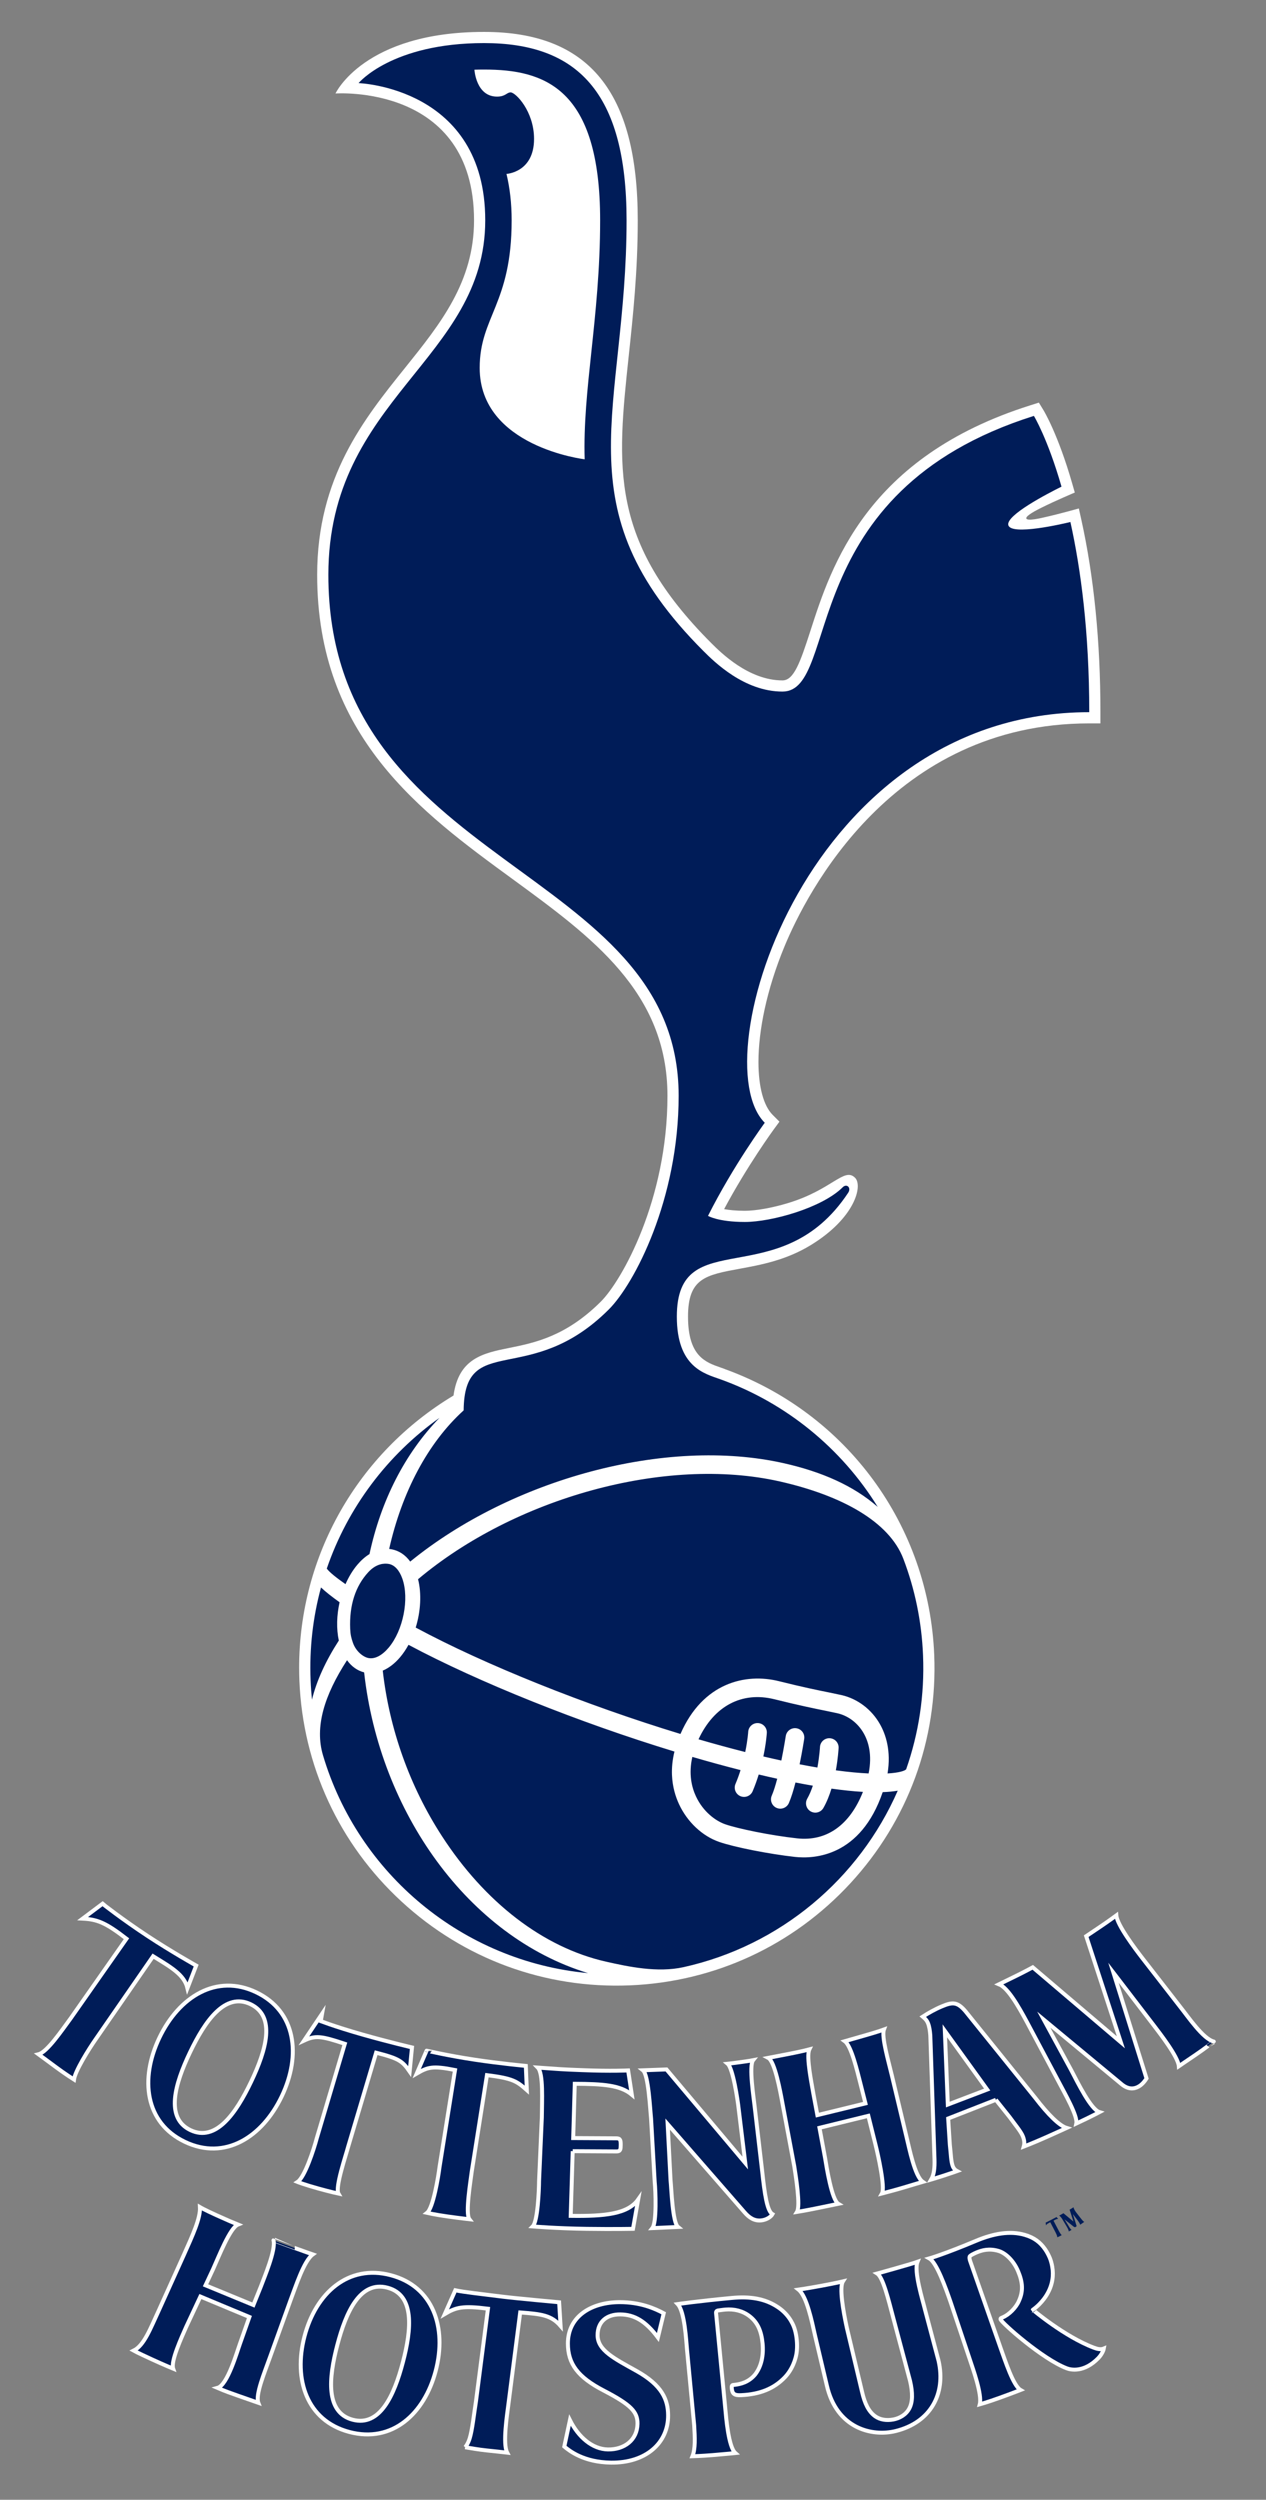 <?xml version="1.0" encoding="utf-8"?>
<!-- Generator: Adobe Illustrator 16.0.2, SVG Export Plug-In . SVG Version: 6.00 Build 0)  -->
<!DOCTYPE svg PUBLIC "-//W3C//DTD SVG 1.1//EN" "http://www.w3.org/Graphics/SVG/1.1/DTD/svg11.dtd">
<svg version="1.1" id="Layer_1" xmlns:svg="http://www.w3.org/2000/svg"
	 xmlns="http://www.w3.org/2000/svg" xmlns:xlink="http://www.w3.org/1999/xlink" x="0px" y="0px" width="320.547px"
	 height="632.83px" viewBox="0 0 320.547 632.83" enable-background="new 0 0 320.547 632.83" xml:space="preserve">
<rect x="0" y="0" width="320.547" height="632.83" fill="#808080" stroke="none"/>
<path id="path8066" fill="#001C58" d="M92.196,423.371c-1.71-0.429-3.188-1.489-4.327-3.08c-5.782,8.919-8.22,16.894-6.094,24.051
	c8.895,30.032,35.392,52.212,67.126,55.166C118.572,490.296,96.126,458.693,92.196,423.371 M85.986,405.622
	c-1.911-1.361-3.547-2.637-4.711-3.748c-2.028,7.471-2.964,15.375-2.632,23.52c0.064,1.646,0.183,3.275,0.346,4.891
	c1.174-4.813,3.485-9.842,6.798-14.969C85.146,412.313,85.247,408.901,85.986,405.622z M87.481,401.038
	c0.801-1.82,1.805-3.5,3-4.916c0.961-1.133,1.984-2.033,3.072-2.701c2.886-13.451,8.913-25.432,17.725-34.488
	c-13.156,9.354-23.239,22.689-28.54,38.166C83.442,398.062,85.313,399.517,87.481,401.038z M201.291,470.088
	c-6.567-0.729-15.354-2.465-19.188-3.793c-4.282-1.479-8.092-5.058-10.186-9.577c-0.867-1.868-1.65-4.353-1.775-7.365
	c-0.071-1.801,0.101-3.785,0.628-5.936c-24.078-7.344-49.582-17.542-67.337-27.023c-0.625,1.145-1.339,2.207-2.142,3.155
	c-1.335,1.58-2.835,2.727-4.379,3.38c1.667,14.773,6.797,29.249,14.966,41.862c10.836,16.73,25.595,28.196,41.536,31.806
	c5.652,1.273,13.04,2.863,19.649,1.399c24.505-5.427,44.479-22.377,54.244-44.674c-1.146,0.204-2.431,0.319-3.812,0.368
	C217.906,470.049,206.147,470.625,201.291,470.088z M233.716,419.082c-0.349-8.615-2.086-16.842-4.992-24.476
	c-3.574-9.361-15.521-16-31.256-19.564c-29.09-6.576-67.301,4.287-91.615,24.744c0.934,3.73,0.656,8.181-0.598,12.24
	c17.521,9.42,43,19.615,67.039,26.934c5.658-12.992,16.49-15.47,24.938-13.358c6.052,1.511,9.941,2.303,12.782,2.873l3.125,0.66
	c4.016,0.939,7.539,3.607,9.65,7.325c1.497,2.626,2.872,6.779,1.936,12.5c2.953-0.173,4.383-0.668,4.714-1.059
	C232.594,438.907,234.13,429.178,233.716,419.082z M219.931,448.959c0.967-4.793-0.08-8.129-1.244-10.168
	c-1.46-2.575-3.879-4.42-6.616-5.061l-2.993-0.631c-2.724-0.55-6.832-1.386-12.988-2.922c-8.245-2.06-15.319,1.718-19.228,10.138
	c4.017,1.168,7.973,2.246,11.828,3.224c0.621-2.999,0.754-5.079,0.754-5.116c0.08-1.299,1.196-2.292,2.497-2.216
	c1.3,0.076,2.293,1.188,2.215,2.493c-0.008,0.169-0.16,2.555-0.876,5.959c0.763,0.179,1.528,0.358,2.278,0.527
	c0.772,0.177,1.534,0.346,2.28,0.503c0.673-3.317,1.105-6.139,1.117-6.194c0.195-1.288,1.399-2.172,2.685-1.978
	c1.293,0.192,2.177,1.396,1.984,2.687c-0.034,0.227-0.472,3.051-1.164,6.436c1.582,0.31,3.082,0.578,4.505,0.821
	c0.523-2.862,0.651-5.138,0.651-5.181c0.063-1.3,1.173-2.305,2.474-2.239c1.305,0.063,2.31,1.168,2.242,2.466
	c-0.01,0.194-0.137,2.584-0.696,5.66C214.906,448.611,217.652,448.854,219.931,448.959z M176.199,454.729
	c1.844,3.979,5.055,6.281,7.447,7.104c3.106,1.078,11.33,2.805,18.16,3.554c7.491,0.829,13.349-3.339,16.688-11.762
	c-2.507-0.144-5.19-0.438-7.969-0.824c-0.521,1.695-1.185,3.387-2.039,4.888c-0.645,1.133-2.082,1.522-3.215,0.883
	c-1.133-0.645-1.528-2.086-0.883-3.224c0.565-0.994,1.034-2.125,1.423-3.289c-1.465-0.25-2.939-0.526-4.398-0.809
	c-0.501,1.957-1.074,3.816-1.676,5.207c-0.521,1.194-1.915,1.737-3.11,1.219c-1.195-0.52-1.737-1.911-1.219-3.104
	c0.487-1.118,0.953-2.634,1.383-4.277c-0.766-0.168-1.522-0.336-2.272-0.505c-0.793-0.178-1.605-0.37-2.415-0.565
	c-0.425,1.368-0.925,2.79-1.534,4.23c-0.504,1.2-1.896,1.762-3.095,1.256c-1.198-0.505-1.766-1.892-1.257-3.09
	c0.508-1.188,0.93-2.372,1.288-3.512c-3.977-1.01-8.063-2.13-12.205-3.339C174.3,449.116,175.167,452.514,176.199,454.729z
	 M98.451,395.921c-1.046-0.191-3.122-0.176-5.196,2.079c-3.284,3.562-4.826,8.386-4.59,14.33l0,0
	c0.066,1.517,0.278,2.364,0.707,3.587c0.767,2.16,2.606,3.588,3.95,3.832c1.598,0.293,3.402-0.643,5.086-2.635
	c3.679-4.365,5.266-12.369,3.461-17.477C101.119,397.509,99.908,396.188,98.451,395.921z"/>
<path id="path8068" fill="#FFFFFF" d="M122.556,8.08c-30.403,0-37.609,15.588-37.609,15.588s35.079-2.535,35.079,32.11
	c0,15.592-8.485,26.16-17.466,37.344c-10.435,12.989-22.254,27.712-22.254,52.41c0,40.884,26.266,60.064,49.438,76.984
	C149.933,237.262,169,251.185,169,277.403c0,26.363-11.563,46.801-16.841,52.077c-8.852,8.852-16.828,10.461-23.23,11.756
	c-6.578,1.328-12.794,2.604-14.099,12.053c-24.341,14.619-39.088,40.656-39.088,68.906c0,1.102,0.023,2.208,0.067,3.314
	c0.875,21.471,10.058,41.313,25.855,55.873c15.797,14.563,36.321,22.099,57.787,21.223c21.468-0.874,41.31-10.06,55.872-25.853
	c14.563-15.798,22.1-36.323,21.22-57.786c-1.329-32.773-22.126-61.178-52.979-72.361l0.119,0.045c-0.021-0.01-0.422-0.17-0.422-0.17
	c-0.005-0.004-0.728-0.256-0.728-0.256c-3.902-1.347-8.329-2.877-8.329-12.912c0-9.726,4.415-10.531,13.2-12.146
	c5.223-0.959,11.613-2.131,17.88-5.959c11.153-6.808,13.247-15.021,11.216-17.048c-2.764-2.768-5.811,3.045-17.037,6.427
	c-4.047,1.222-8.119,1.932-10.87,1.932c-2.289,0-3.997-0.192-5.25-0.42c5.896-11.046,12.501-20.089,12.573-20.184l1.439-1.958
	l-1.721-1.72c-2.281-2.28-3.595-7.024-3.595-13.385c0-7.849,1.996-18.155,6.629-29.345c5.48-13.223,27.232-56.377,77.123-56.377
	h2.833v-2.832c0-17.836-1.63-34.241-4.841-48.757l-0.625-2.82c0,0-4.844,1.375-8.879,2.275c-0.479,0.106-4.254,1.033-4.426,0.237
	c-0.151-0.704,2.763-2.167,3.77-2.673c3.789-1.884,8.513-3.868,8.513-3.868l-0.652-2.27c-3.559-12.42-7.14-18.355-7.293-18.604
	l-1.156-1.892l-2.106,0.667c-41.548,13.088-50.432,40.658-55.739,57.127c-2.583,8.003-4.182,12.531-7.07,12.531
	c-8.575,0-15.669-7.092-18.001-9.423c-25.902-25.905-23.919-44.581-20.911-72.854c1.065-9.977,2.27-21.283,2.27-34.195
	C161.475,23.236,149.109,8.08,122.556,8.08"/>
<path id="path8070" fill="#001C58" d="M171.832,277.402c0,26.256-11.199,47.608-17.669,54.078
	c-20.051,20.053-36.589,5.449-36.769,25.567c-9.1,8.24-15.646,20.769-18.857,35.077c0.2,0.02,0.398,0.048,0.594,0.085
	c1.884,0.343,3.5,1.419,4.734,3.117c25.467-20.755,64.677-31.668,94.647-24.892c9.527,2.154,17.609,5.672,23.73,11.055
	c-9.203-14.887-23.272-26.374-39.904-32.336c-3.946-1.416-10.965-3.036-10.965-15.846c0-23.904,26.154-5.317,43.385-31.354
	c0.845-1.286-0.369-2.408-1.383-1.397c-5.211,5.208-18.012,8.792-24.781,8.792c-6.778,0-9.327-1.544-9.327-1.544
	c6.397-12.732,14.366-23.569,14.366-23.569c-15.995-15.996,10.927-103.942,82.162-103.942c0-20.4-2.154-36.313-4.773-48.146
	c-1.694,0.413-15.112,3.577-15.728,0.755c-0.543-2.5,9.885-7.92,13.475-9.703c-3.501-12.194-6.988-17.909-6.988-17.909
	c-61.057,19.237-48.786,69.788-63.66,69.788c-9.682,0-17.286-7.536-20.002-10.252c-36.469-36.463-19.472-60.596-19.472-109.052
	c0-32.642-12.677-44.867-36.088-44.867c-23.41,0-31.774,10.137-31.774,10.137s32.076,1.039,32.076,34.73
	c0,35.272-39.721,45.008-39.721,89.753C83.138,220.016,171.832,218.617,171.832,277.402 M129.549,55.778
	c0-4.324-0.465-8.229-1.309-11.753c0,0,6.981-0.365,6.981-8.861c0-7.004-4.673-11.779-5.926-11.779
	c-1.011,0-1.262,1.073-3.449,1.073c-5.332,0-5.723-6.813-5.723-6.813c0.789-0.027,1.601-0.039,2.433-0.039
	c15.266,0,29.396,4.623,29.396,38.174c0,12.407-1.176,23.448-2.211,33.188c-1.027,9.62-1.976,18.568-1.703,27.306
	c0,0-26.584-3.133-26.584-23.133C121.454,80.153,129.549,76.993,129.549,55.778z M92.196,423.371
	c-1.71-0.429-3.188-1.489-4.327-3.08c-5.782,8.919-8.22,16.894-6.094,24.051c8.895,30.032,35.392,52.212,67.126,55.166
	C118.572,490.296,96.126,458.693,92.196,423.371z M85.986,405.622c-1.911-1.361-3.547-2.637-4.711-3.748
	c-2.028,7.471-2.964,15.375-2.632,23.52c0.064,1.646,0.183,3.275,0.346,4.891c1.174-4.813,3.485-9.842,6.798-14.969
	C85.146,412.313,85.247,408.901,85.986,405.622z M87.481,401.038c0.801-1.82,1.805-3.5,3-4.916c0.961-1.133,1.984-2.033,3.072-2.701
	c2.886-13.451,8.913-25.432,17.725-34.488c-13.156,9.354-23.239,22.689-28.54,38.166C83.442,398.062,85.313,399.517,87.481,401.038z
	 M201.291,470.088c-6.567-0.729-15.354-2.465-19.188-3.793c-4.282-1.479-8.092-5.058-10.186-9.577
	c-0.867-1.868-1.65-4.353-1.775-7.365c-0.071-1.801,0.101-3.785,0.628-5.936c-24.078-7.344-49.582-17.542-67.337-27.023
	c-0.625,1.145-1.339,2.207-2.142,3.155c-1.335,1.58-2.835,2.727-4.379,3.38c1.667,14.773,6.797,29.249,14.966,41.862
	c10.836,16.73,25.595,28.196,41.536,31.806c5.652,1.273,13.04,2.863,19.649,1.399c24.505-5.427,44.479-22.377,54.244-44.674
	c-1.146,0.204-2.431,0.319-3.812,0.368C217.906,470.049,206.147,470.625,201.291,470.088z M228.723,394.606
	c-3.574-9.361-15.521-16-31.256-19.564c-29.09-6.576-67.301,4.287-91.615,24.744c0.934,3.73,0.656,8.181-0.598,12.24
	c17.521,9.42,43,19.615,67.039,26.934c5.658-12.992,16.49-15.47,24.938-13.358c6.052,1.511,9.941,2.303,12.782,2.873l3.125,0.66
	c4.016,0.939,7.539,3.607,9.65,7.325c1.497,2.626,2.872,6.779,1.936,12.5c2.953-0.173,4.383-0.668,4.714-1.059
	c3.151-8.994,4.688-18.724,4.273-28.818C233.368,410.467,231.63,402.24,228.723,394.606z M176.199,454.729
	c1.844,3.979,5.055,6.281,7.447,7.104c3.106,1.078,11.33,2.805,18.16,3.554c7.491,0.829,13.349-3.339,16.688-11.762
	c-2.507-0.144-5.19-0.438-7.969-0.824c-0.521,1.695-1.185,3.387-2.039,4.888c-0.645,1.133-2.082,1.522-3.215,0.883
	c-1.133-0.645-1.528-2.086-0.883-3.224c0.565-0.994,1.034-2.125,1.423-3.289c-1.465-0.25-2.939-0.526-4.398-0.809
	c-0.501,1.957-1.074,3.816-1.676,5.207c-0.521,1.194-1.915,1.737-3.11,1.219c-1.195-0.52-1.737-1.911-1.219-3.104
	c0.487-1.118,0.953-2.634,1.383-4.277c-0.766-0.168-1.522-0.336-2.272-0.505c-0.793-0.178-1.605-0.37-2.415-0.565
	c-0.425,1.368-0.925,2.79-1.534,4.23c-0.504,1.2-1.896,1.762-3.095,1.256c-1.198-0.505-1.766-1.892-1.257-3.09
	c0.508-1.188,0.93-2.372,1.288-3.512c-3.977-1.01-8.063-2.13-12.205-3.339C174.3,449.116,175.167,452.514,176.199,454.729z
	 M219.931,448.959c0.967-4.793-0.08-8.129-1.244-10.168c-1.46-2.575-3.879-4.42-6.616-5.061l-2.993-0.631
	c-2.724-0.55-6.832-1.386-12.988-2.922c-8.245-2.06-15.319,1.718-19.228,10.138c4.017,1.168,7.973,2.246,11.828,3.224
	c0.621-2.999,0.754-5.079,0.754-5.116c0.08-1.299,1.196-2.292,2.497-2.216c1.3,0.076,2.293,1.188,2.215,2.493
	c-0.008,0.169-0.16,2.555-0.876,5.959c0.763,0.179,1.528,0.358,2.278,0.527c0.772,0.177,1.534,0.346,2.28,0.503
	c0.673-3.317,1.105-6.139,1.117-6.194c0.195-1.288,1.399-2.172,2.685-1.978c1.293,0.192,2.177,1.396,1.984,2.687
	c-0.034,0.227-0.472,3.051-1.164,6.436c1.582,0.31,3.082,0.578,4.505,0.821c0.523-2.862,0.651-5.138,0.651-5.181
	c0.063-1.3,1.173-2.305,2.474-2.239c1.305,0.063,2.31,1.168,2.242,2.466c-0.01,0.194-0.137,2.584-0.696,5.66
	C214.906,448.611,217.652,448.854,219.931,448.959z M98.451,395.921c-1.046-0.191-3.122-0.176-5.196,2.079
	c-3.284,3.562-4.826,8.386-4.59,14.33l0,0c0.066,1.517,0.278,2.364,0.707,3.587c0.767,2.16,2.606,3.588,3.95,3.832
	c1.598,0.293,3.402-0.643,5.086-2.635c3.679-4.365,5.266-12.369,3.461-17.477C101.119,397.509,99.908,396.188,98.451,395.921z"/>
<path id="path8072" fill="#001C58" stroke="#FFFFFF" stroke-miterlimit="10" d="M37.411,490.135
	c5.953,3.927,12.257,7.458,12.257,7.458l-2.207,5.719c-0.823-3.465-4.261-5.345-8.695-8.09l-14.521,20.996
	c-1.772,2.531-5.229,8.074-5.509,10.234c0,0-2.383-1.513-4.558-3.133c-2.273-1.696-4.435-3.268-4.435-3.268
	c2.164-0.525,5.901-6.039,8.155-9.095l14.126-20.155c-5.291-4.091-7.356-4.892-11.095-5.087l5.027-3.77
	C25.961,481.948,30.793,485.772,37.411,490.135"/>
<path id="path8074" fill="#001C58" d="M267.498,561.258l0.438,0.481c-0.41-0.022-0.751,0.189-1.191,0.438l1.274,2.449
	c0.249,0.453,0.601,1.142,0.831,1.192c0,0-0.272,0.154-0.599,0.319c-0.285,0.141-0.555,0.25-0.555,0.25
	c0.004-0.305-0.095-0.547-0.434-1.242l-1.334-2.57c-0.447,0.226-0.938,0.448-1.068,0.812l-0.113-0.711c0,0,0.658-0.318,1.37-0.687
	C266.944,561.563,267.498,561.258,267.498,561.258"/>
<path id="path8076" fill="#001C58" stroke="#FFFFFF" stroke-miterlimit="10" d="M46.809,542.216
	c-10.086-4.813-11.427-15.927-6.46-26.329c4.987-10.444,14.496-16.325,24.535-11.526c10.036,4.792,11.45,15.879,6.458,26.328
	C66.376,541.09,56.894,547.031,46.809,542.216 M63.441,507.375c-6.449-3.078-11.521,4.206-15.344,12.215
	c-3.824,8.008-6.325,16.586,0.125,19.665c6.449,3.075,11.547-4.259,15.372-12.267C67.418,518.979,69.891,510.452,63.441,507.375z"/>
<path id="path8078" fill="#001C58" stroke="#FFFFFF" stroke-miterlimit="10" d="M91.942,515.102
	c6.821,1.927,12.372,3.216,12.372,3.216l-0.591,6.104c-1.828-2.641-2.667-3.286-8.489-4.77l-7.06,23.732
	c-0.565,2.173-3.383,10.393-2.479,11.938c0,0-1.96-0.418-5.125-1.296c-3.558-0.986-5.23-1.653-5.23-1.653
	c1.825-1.2,4.121-8.227,4.872-11.082l7.095-23.893c-6.032-2.012-7.435-2.151-10.316-0.813l3.496-5.206
	C80.485,511.383,84.423,512.972,91.942,515.102"/>
<path id="path8080" fill="#001C58" stroke="#FFFFFF" stroke-miterlimit="10" d="M120.079,521.406
	c6.724,1.016,13.057,1.59,13.057,1.59l0.254,6.126c-2.513-2.234-3.458-2.958-10.096-3.794l-3.844,24.373
	c-0.27,2.232-1.699,10.711-0.594,12.117c0,0-2.328-0.26-5.543-0.708c-3.215-0.457-5.19-0.909-5.19-0.909
	c1.57-1.228,2.875-9.254,3.148-11.489l3.938-24.676c-5.751-1.148-6.933-0.707-9.694,0.895l2.504-5.796
	C108.018,519.134,113.389,520.396,120.079,521.406"/>
<path id="path8082" fill="#001C58" stroke="#FFFFFF" stroke-miterlimit="10" d="M145.006,544.579l-0.506,16.379
	c8.588,0.113,14.468-0.43,17.085-4.156l-1.313,7.442c0,0-4.757,0.096-11.724,0c-7.654-0.11-13.664-0.609-13.664-0.609
	c1.274-1.262,1.591-9.244,1.605-11.486l0.7-16.076c0.031-4.28,0.421-11.198-1.017-12.652c6.223,0.43,5.431,0.422,11.145,0.646
	c7.481,0.297,11.719,0.073,11.719,0.073l0.941,6.146c-2.921-2.438-7.301-2.725-14.449-2.766l-0.395,13.746l10.98,0.063
	c0.989,0.011,1.051,0.562,1.048,1.663c-0.012,1.086-0.027,1.664-1.07,1.653L145.006,544.579"/>
<path id="path8084" fill="#001C58" stroke="#FFFFFF" stroke-miterlimit="10" d="M192.964,549.509
	c0.634,5.96,1.263,10.241,2.621,11.023c-0.34,0.616-1.417,1.425-2.847,1.577c-1.722,0.184-3.024-0.664-4.22-2.046l-19.47-22.334
	l0.732,14.209c0.236,2.232,0.493,10.697,1.883,11.827l-6.486,0.295c1.129-1.395,0.828-9.46,0.589-11.698l-0.916-16.034
	c-0.238-2.235-0.656-11.104-2.052-12.224l5.949-0.216l19.953,23.699l-1.66-13.636c-0.237-2.242-1.452-10.367-2.795-11.497
	c0,0,0.717-0.069,3.14-0.398c2.417-0.328,3.297-0.504,3.297-0.504c-1.121,1.398,0.18,9.734,0.421,11.97L192.964,549.509"/>
<path id="path8086" fill="#001C58" stroke="#FFFFFF" stroke-miterlimit="10" d="M229.544,541.06
	c0.691,2.773,2.063,9.895,4.099,11.288c0,0-3.079,0.893-4.962,1.471c-1.676,0.515-5.366,1.473-5.366,1.473
	c0.87-1.539-1.07-10.086-1.606-12.22l-1.851-7.438l-12.371,3.034l1.406,7.563c0.405,2.444,1.694,10.673,3.362,11.677
	c0,0-1.729,0.357-5.336,1.098c-3.02,0.621-5.123,0.953-5.123,0.953c0.928-1.539-0.314-9.169-0.698-11.603l-2.998-15.989
	c-0.547-2.979-1.924-10.521-3.578-11.402c0,0,1.604-0.304,5.138-0.991c3.534-0.688,5.266-1.155,5.266-1.155
	c-0.869,1.789,0.664,9.023,1.081,11.559l0.952,5.074l12.174-2.968l-1.313-5.185c-0.715-2.747-2.228-9.337-3.918-10.56
	c0,0,1.671-0.483,5.058-1.446c3.389-0.956,4.85-1.503,4.85-1.503c-0.672,1.828,1.212,8.246,1.991,11.555L229.544,541.06"/>
<path id="path8088" fill="#001C58" stroke="#FFFFFF" stroke-miterlimit="10" d="M252.146,531.582l-12.072,4.728l0.419,6.63
	c0.271,2.263,0.278,4.341,0.773,5.513c0.242,0.582,0.66,0.968,1.06,1.176c0,0-1.26,0.457-3.333,1.13c-2.075,0.671-3.215,1-3.215,1
	c0.724-1.248,0.897-2.966,0.835-5.109l-1.063-31.428c-0.101-1.142-0.236-2.212-0.615-3.108c-0.336-0.801-0.902-1.251-1.297-1.587
	c1.375-0.892,3.095-1.867,4.844-2.602c2.772-1.169,3.942-1.122,5.966,1.237l17.71,21.965c3.221,4.192,6.067,7.013,7.92,7.575
	c0,0-1.811,0.835-5.215,2.352c-3.404,1.512-5.656,2.37-5.656,2.37c0.201-0.711,0.226-1.465-0.219-2.597
	c-0.474-1.224-2.216-3.293-3.34-4.863L252.146,531.582 M249.955,528.979l-10.727-14.863l0.756,18.669L249.955,528.979z"/>
<path id="path8090" fill="#001C58" stroke="#FFFFFF" stroke-miterlimit="10" d="M302.724,520.188
	c-2.428,1.637-4.246,2.89-4.246,2.89c-0.178-2.39-4.791-8.297-6.146-10.09l-10.403-13.57l8.368,26.754
	c-0.325,0.531-0.918,1.274-1.471,1.691c-1.65,1.255-3.257,1.008-4.725-0.147l-19.812-16.423l6.935,12.771
	c1.695,3.233,4.965,9.965,7.166,10.629c0,0-1.368,0.729-3.101,1.568c-1.719,0.832-2.77,1.321-2.77,1.321
	c0.384-1.879-2.835-7.465-4.709-11.04l-7.717-14.513c-2.341-4.366-4.923-8.813-7.14-9.698c1.715-0.832,2.233-1.086,4.688-2.298
	c2.045-1.008,3.849-1.996,3.849-1.996l22.304,18.974l-8.772-26.862c0,0,1.176-0.799,3.406-2.286c2.224-1.489,4.229-2.97,4.229-2.97
	c0.17,2.402,4.814,8.528,6.506,10.721l9.605,12.358c2.037,2.543,5.847,8.204,8.559,8.854
	C307.328,516.824,305.156,518.543,302.724,520.188"/>
<path id="path8092" fill="#001C58" d="M272.458,560.056l1.096,1.403c0.319,0.391,0.645,0.874,0.987,1.019
	c0,0-0.285,0.204-0.563,0.393c-0.277,0.183-0.482,0.328-0.482,0.328c-0.076-0.378-0.541-0.965-0.692-1.169l-1.164-1.538l0.953,3.036
	c-0.039,0.062-0.105,0.145-0.171,0.189c-0.249,0.191-0.433,0.082-0.6-0.051l-2.295-1.832l0.896,1.452
	c0.214,0.376,0.599,1.067,0.902,1.208c0,0-0.169,0.101-0.375,0.222c-0.18,0.106-0.355,0.196-0.355,0.196
	c0.042-0.367-0.422-1.09-0.561-1.34l-0.982-1.648c-0.227-0.374-0.581-0.922-0.899-1.015c0,0,0.309-0.161,0.611-0.329
	c0.188-0.104,0.38-0.229,0.494-0.29l2.538,2.112l-0.977-3.012c0.094-0.043,0.241-0.134,0.469-0.273
	c0.293-0.179,0.535-0.343,0.535-0.343C271.822,559.142,272.248,559.773,272.458,560.056"/>
<path id="path8094" fill="#001C58" stroke="#FFFFFF" stroke-miterlimit="10" d="M74.461,569.035
	c2.067,0.759,4.734,1.684,4.734,1.684c-2.246,1.629-4.309,8.104-5.648,11.621l-5.18,14.372c-1.386,3.901-3.75,9.556-2.958,11.573
	c0,0-2.85-0.984-5.156-1.803c-1.973-0.704-3.093-1.079-5.183-1.974c2.539-0.673,4.933-9.118,5.711-11.242l2.371-6.708l-12.415-5.176
	l-3.59,7.672c-1.169,2.665-3.965,8.699-3.3,10.59c0,0-2.193-0.895-5.403-2.37c-3.781-1.741-4.604-2.202-4.604-2.202
	c2.664-1.311,4.242-5.61,6.271-9.955l6.492-14.378c2.193-4.922,4.175-9.188,4.025-11.993c0,0,1.159,0.69,4.353,2.126
	c2.544,1.144,3.843,1.716,5.271,2.288c-2.021,0.804-4.833,8.059-6.316,11.313l-1.902,4.063l12.128,4.996l1.86-4.605
	c0.871-2.353,3.879-9.383,3.229-11.79C69.25,567.138,71.739,568.041,74.461,569.035"/>
<path id="path8096" fill="#001C58" stroke="#FFFFFF" stroke-miterlimit="10" d="M88.485,615.678
	c-10.813-2.844-14.25-13.313-11.383-24.22c2.882-10.965,11.069-18.313,21.829-15.479c10.754,2.826,14.265,13.253,11.387,24.218
	C107.447,611.107,99.299,618.521,88.485,615.678 M98.1,579.138c-6.911-1.816-10.481,6.104-12.691,14.505
	c-2.216,8.395-3.013,17.109,3.895,18.931c6.91,1.813,10.5-6.165,12.708-14.562C104.225,589.614,105.009,580.958,98.1,579.138z"/>
<path id="path8098" fill="#001C58" stroke="#FFFFFF" stroke-miterlimit="10" d="M117.771,619.538c0,0,0.688-0.744,1.157-2.259
	c0.66-2.129,1.086-6.223,1.595-9.414l3.026-23.407c-6.448-0.809-8.087-0.345-10.919,1.332l2.657-5.993
	c2.008,0.445,6.458,0.926,11.871,1.609c3.622,0.453,14.411,1.427,14.411,1.427l0.367,5.995c-2.379-2.753-4.849-3.003-10.224-3.425
	l-3.015,23.484c-0.27,2.188-1.47,9.773-0.28,12.02c-1.297-0.147-3.444-0.392-5.247-0.57
	C121.303,620.146,118.845,619.721,117.771,619.538"/>
<path id="path8100" fill="#001C58" stroke="#FFFFFF" stroke-miterlimit="10" d="M169.164,611.408
	c0.074,7.047-5.657,12.147-14.473,12.019c-6.856-0.1-10.441-2.921-11.813-4.068l1.428-6.688c2.128,4.262,5.655,7.359,9.628,7.422
	c4.148,0.059,7.414-2.384,7.48-6.496c0.043-2.988-1.602-4.794-8.522-8.396c-6.634-3.425-9.103-6.843-9.103-11.938
	c0-6.938,6.035-10.462,13.125-10.464c5.214-0.005,8.852,1.594,11.136,2.814l-1.473,6.128c-3.163-4.226-6.027-5.789-9.48-5.837
	c-3.402-0.057-5.813,1.8-5.789,5.296c0.022,3.811,4.215,5.871,9.867,9.028C167.675,603.864,169.125,607.51,169.164,611.408"/>
<path id="path8102" fill="#001C58" stroke="#FFFFFF" stroke-miterlimit="10" d="M201.265,589.822c0.252,0.827,0.402,1.831,0.48,2.62
	c0.067,0.728,0.104,1.69,0.017,2.603c-0.188,2.284-1.271,4.938-3.063,6.804c-2.737,2.859-6.306,4.281-11.036,4.502
	c-1.824,0.112-2.261-0.444-2.383-1.762l-0.011-0.286c0,0-0.039-0.509,0.358-0.536l0.458-0.045c1.397-0.174,3.473-0.61,5.136-2.634
	c1.596-2.082,2.141-4.848,1.862-7.825c-0.296-3.093-1.225-5.319-3.304-6.921c-1.805-1.387-3.926-1.838-6.109-1.665
	c0,0-0.876,0.074-1.848,0.229c0,0-0.569,0.051-0.521,0.607l2.344,24.277c0.203,2.137,0.785,9.66,2.539,11.212
	c0,0-1.996,0.211-5.755,0.521c-2.866,0.233-5.102,0.292-5.102,0.292c0.754-1.863,0.629-4.618,0.441-7.825l-1.816-19.145
	c-0.207-2.19-0.577-9.701-2.363-11.556c0,0,4.806-0.711,13.695-1.551c4.649-0.44,8.457,0.151,11.742,2.375
	C199.179,585.56,200.656,587.669,201.265,589.822"/>
<path id="path8104" fill="#001C58" stroke="#FFFFFF" stroke-miterlimit="10" d="M237.641,597.65
	c1.902,8.414-2.046,15.577-10.803,17.767c-6.151,1.538-15.012-0.719-17.483-11.512l-3.012-12.743
	c-0.794-3.567-2.091-9.883-4.159-11.528c0,0,2.313-0.327,5.935-1.003c3.621-0.676,5.303-1.079,5.303-1.079
	c-0.95,1.499,0.049,7.403,0.994,11.74l3.845,16.198c0.686,2.969,1.654,5.001,3.319,6.199c1.233,0.892,2.881,1.135,4.599,0.821
	c1.562-0.291,3.188-1.173,4.038-2.755c0.902-1.66,0.898-4.062,0.203-7.026l-4.314-16.198c-1.182-4.459-2.54-10.04-4.001-10.975
	c0,0,1.758-0.477,5.09-1.43c2.522-0.719,4.022-1.156,5.113-1.54c-0.996,2.438,1.375,9.916,1.877,12.057L237.641,597.65"/>
<path id="path8106" fill="#001C58" stroke="#FFFFFF" stroke-miterlimit="10" d="M276.955,594.33
	c0.849,0.325,1.762,0.548,2.529,0.222c-0.088,0.528-0.584,1.583-1.414,2.436c-3.541,3.628-6.863,3.004-7.989,2.559
	c-6.104-2.328-16.313-11.375-16.732-12.363c0,0-0.105-0.258,0.159-0.366l0.369-0.164c1.596-0.663,3.404-2.466,4.117-4.171
	c1.142-2.501,0.949-4.747-0.21-7.496c-1.2-2.859-3.3-4.661-4.945-5.146c-2.434-0.719-4.249-0.147-5.355,0.293
	c0,0-1.46,0.574-1.896,1.013c0,0-0.293,0.241,0.048,1.237l7.713,22.027c1.172,3.24,3.207,9.561,5.051,10.626
	c0,0-2.084,0.819-5.243,1.961c-3.16,1.141-5.082,1.672-5.082,1.672c0.644-2.46-1.79-9.147-2.403-11.024l-4.986-14.873
	c-1.247-3.587-3.522-10.013-5.376-11.04c0,0,3.641-1.021,11.824-4.457c4.354-1.828,8.569-2.61,12.374-1.496
	c2.31,0.679,3.869,1.838,5.146,3.688c0.488,0.716,0.847,1.419,1.157,2.147c0.282,0.677,0.479,1.454,0.607,2.176
	c0.403,2.248,0.065,4.638-1.234,6.892c0,0-1.172,2.271-3.676,4.052C261.505,584.728,269.544,591.538,276.955,594.33"/>
</svg>
